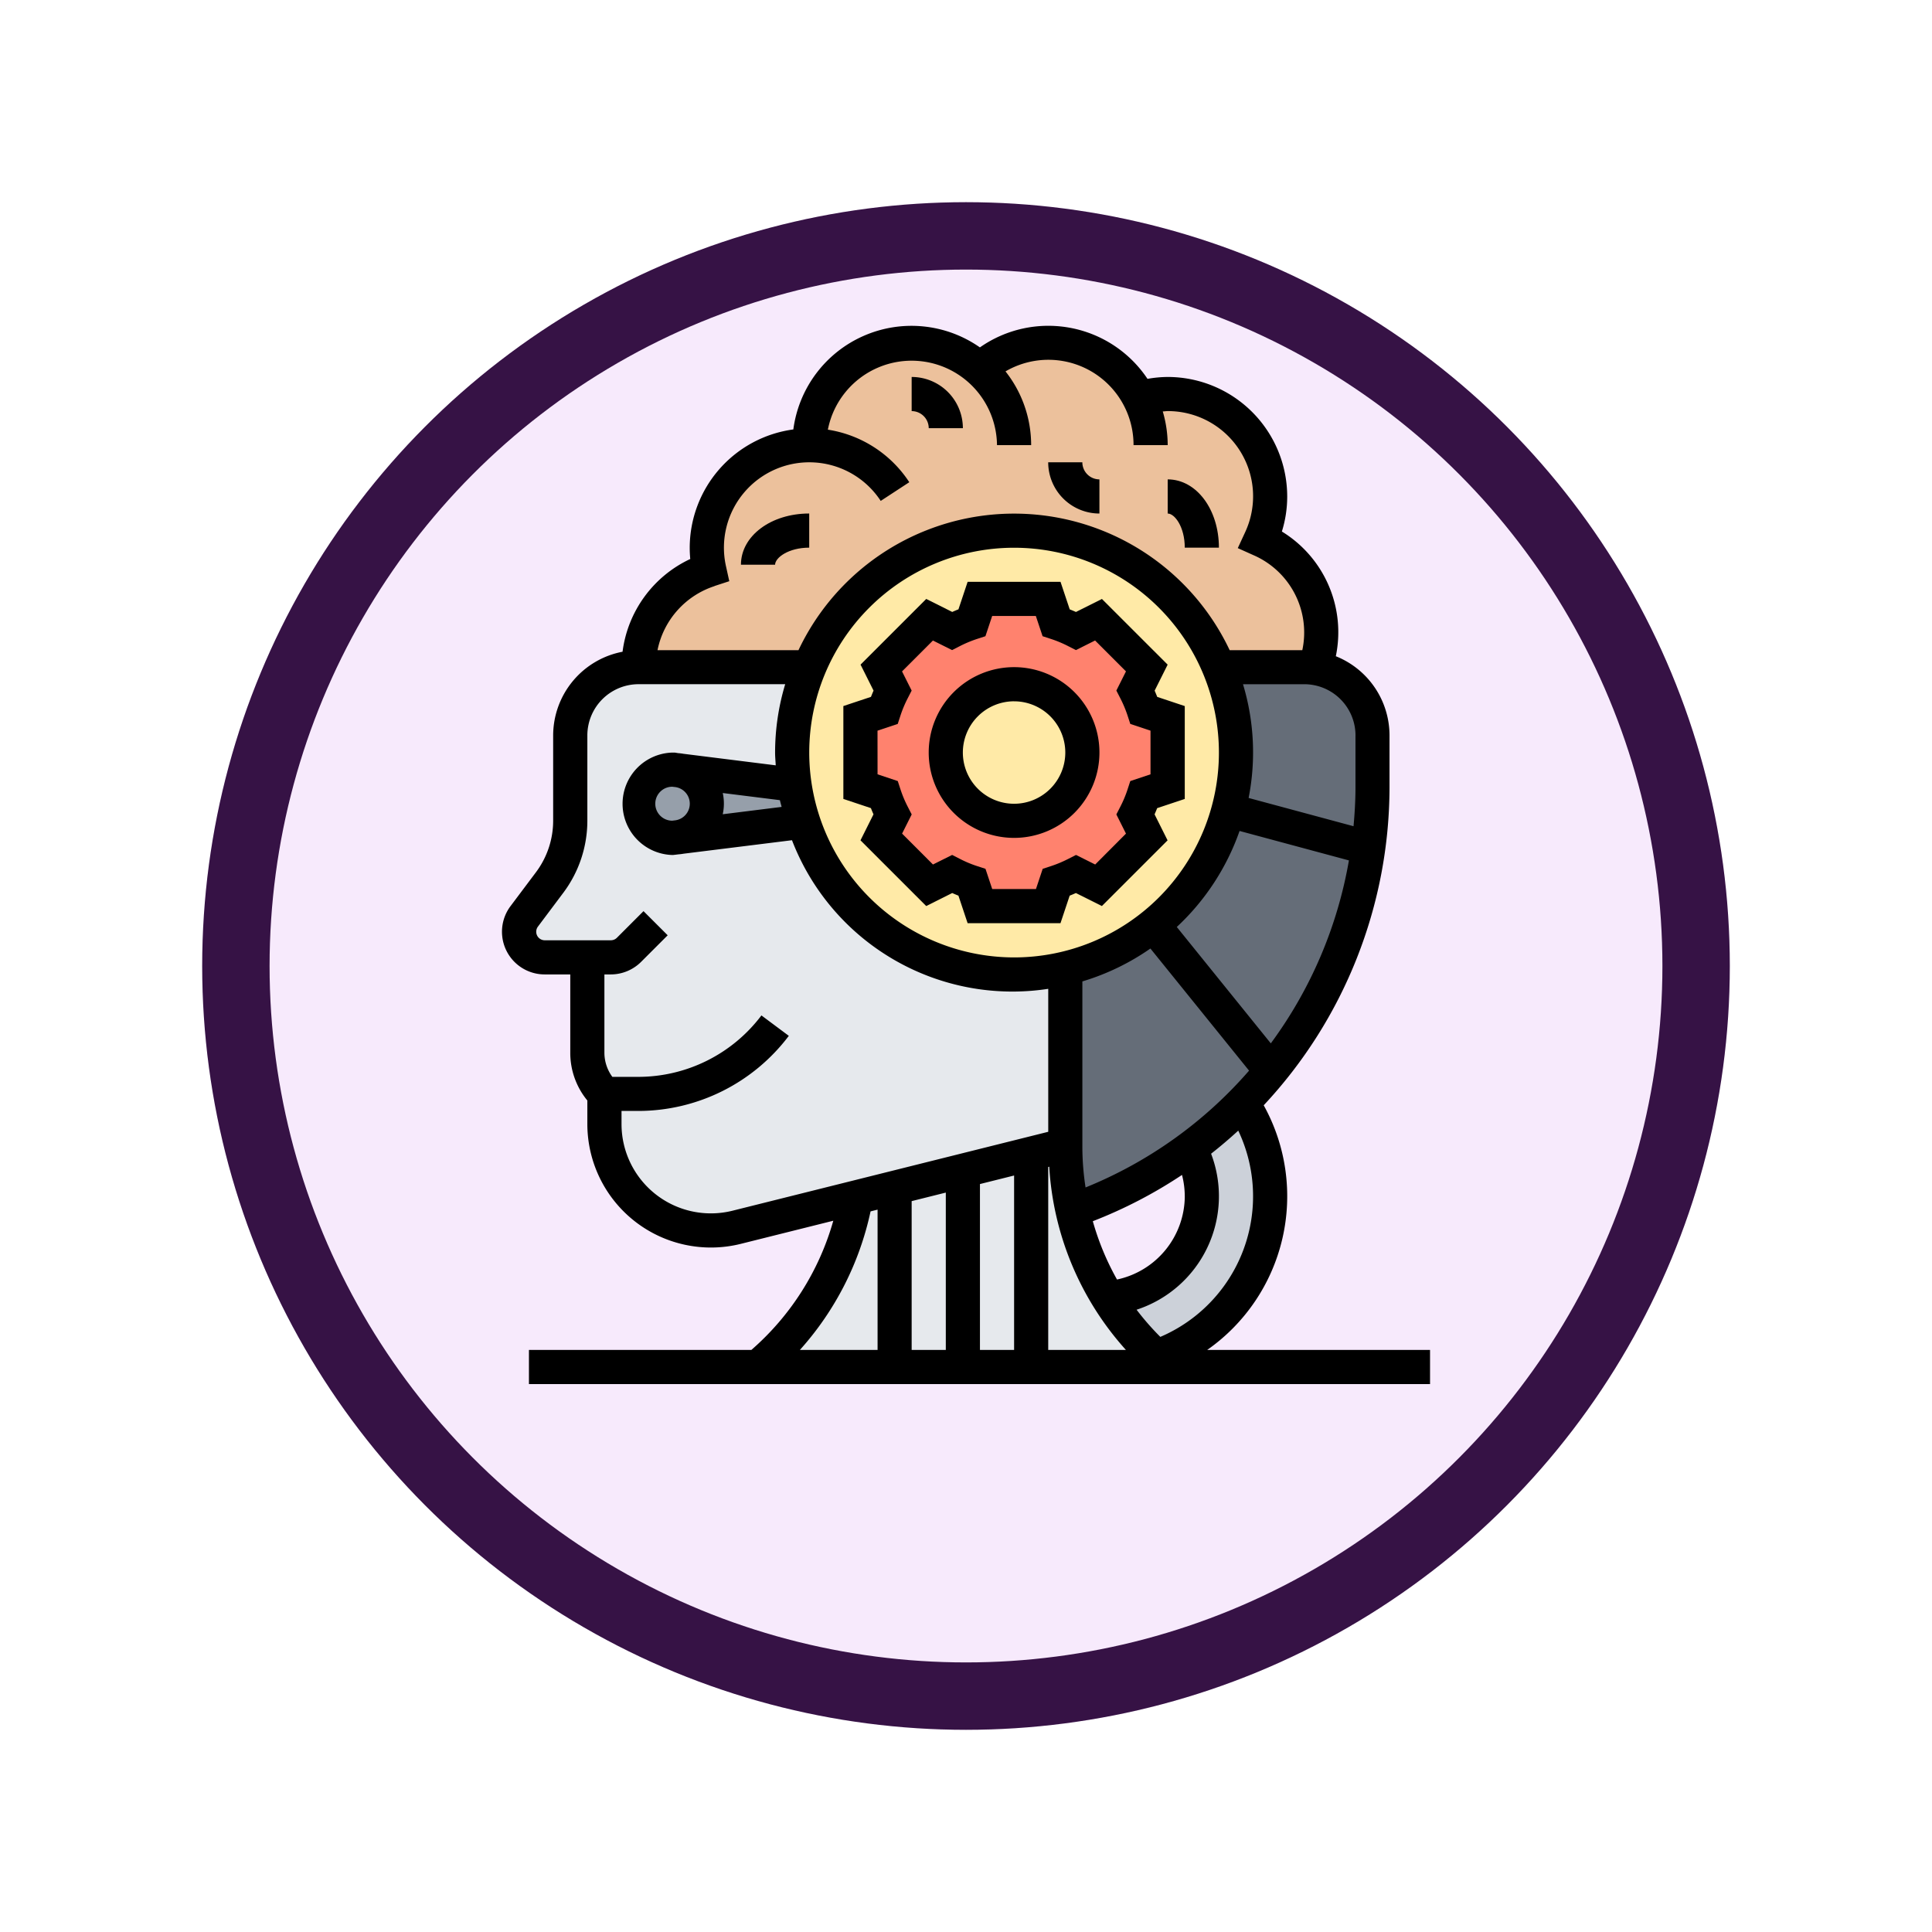 <svg xmlns="http://www.w3.org/2000/svg" xmlns:xlink="http://www.w3.org/1999/xlink" width="86" height="86" viewBox="0 0 86 86">
  <defs>
    <filter id="Ellipse_11513" x="0" y="0" width="86" height="86" filterUnits="userSpaceOnUse">
      <feOffset dy="3" input="SourceAlpha"/>
      <feGaussianBlur stdDeviation="3" result="blur"/>
      <feFlood flood-opacity="0.161"/>
      <feComposite operator="in" in2="blur"/>
      <feComposite in="SourceGraphic"/>
    </filter>
  </defs>
  <g id="Group_1144371" data-name="Group 1144371" transform="translate(9 6)">
    <g id="Group_1144333" data-name="Group 1144333">
      <g id="Group_1143699" data-name="Group 1143699">
        <g id="Group_1143465" data-name="Group 1143465">
          <g transform="matrix(1, 0, 0, 1, -9, -6)" filter="url(#Ellipse_11513)">
            <g id="Ellipse_11513-2" data-name="Ellipse 11513" transform="translate(9 6)" fill="#f7eafc" stroke="#361245" stroke-width="3">
              <circle cx="34" cy="34" r="34" stroke="none"/>
              <circle cx="34" cy="34" r="32.5" fill="none"/>
            </g>
          </g>
        </g>
      </g>
    </g>
    <g id="crujiendo" transform="translate(13.344 8.5)">
      <g id="Group_1144369" data-name="Group 1144369" transform="translate(0.76 0.76)">
        <g id="Group_1144361" data-name="Group 1144361" transform="translate(26.223 33.852)">
          <path id="Path_979366" data-name="Path 979366" d="M46.49,45.55a7.515,7.515,0,0,1,1.231,4.141,7.612,7.612,0,0,1-5.053,7.165,12.67,12.67,0,0,1-2.158-2.622,4.565,4.565,0,0,0,4.172-4.544,4.514,4.514,0,0,0-.524-2.12A19.783,19.783,0,0,0,46.49,45.55Z" transform="translate(-40.51 -45.55)" fill="#ccd1d9"/>
        </g>
        <g id="Group_1144362" data-name="Group 1144362" transform="translate(24.315 14.437)">
          <path id="Path_979367" data-name="Path 979367" d="M49.124,20.038a3.04,3.04,0,0,1,2.553,3v2.3a19.993,19.993,0,0,1-5.79,14.073,19.884,19.884,0,0,1-7.576,4.795A12.6,12.6,0,0,1,38,41.42V33.411A9.879,9.879,0,0,0,44.839,20h3.8a3.406,3.406,0,0,1,.486.038Z" transform="translate(-38 -20)" fill="#656d78"/>
        </g>
        <g id="Group_1144363" data-name="Group 1144363" transform="translate(5.319)">
          <path id="Path_979368" data-name="Path 979368" d="M28.2,2.163a4.559,4.559,0,0,1,7.089,1.3,4.38,4.38,0,0,1,1.269-.182,4.563,4.563,0,0,1,4.559,4.559,4.5,4.5,0,0,1-.426,1.915,4.561,4.561,0,0,1,2.432,5.722,3.405,3.405,0,0,0-.486-.038h-3.8a9.878,9.878,0,0,0-18.237,0H13a4.552,4.552,0,0,1,3.146-4.331,4.684,4.684,0,0,1-.106-.988A4.563,4.563,0,0,1,20.6,5.559a4.558,4.558,0,0,1,7.6-3.4Z" transform="translate(-13 -1)" fill="#ecc19c"/>
        </g>
        <g id="Group_1144364" data-name="Group 1144364" transform="translate(0 14.437)">
          <path id="Path_979369" data-name="Path 979369" d="M16.638,51.154H34.875c-.167-.144-.334-.289-.494-.433a12.684,12.684,0,0,1-4.065-9.3V33.411A9.881,9.881,0,0,1,18.606,26.74a.773.773,0,0,1-.441.19l-4.969.623a1.394,1.394,0,0,1-.357.046,1.52,1.52,0,0,1,0-3.039,1.4,1.4,0,0,1,.357.046l4.969.623a.445.445,0,0,1,.1.015,10.009,10.009,0,0,1-.106-1.444,9.884,9.884,0,0,1,.76-3.8h-7.6A3.039,3.039,0,0,0,8.28,23.039v3.8a4.553,4.553,0,0,1-.912,2.735l-1.14,1.52A1.173,1.173,0,0,0,6,31.778a1.138,1.138,0,0,0,1.14,1.14h1.9v4.248A2.6,2.6,0,0,0,9.8,39v1.345a4.735,4.735,0,0,0,4.734,4.734,4.481,4.481,0,0,0,1.147-.144l5.327-1.33A12.646,12.646,0,0,1,16.638,51.154Z" transform="translate(-6 -20)" fill="#e6e9ed"/>
        </g>
        <g id="Group_1144365" data-name="Group 1144365" transform="translate(7.196 19.042)">
          <path id="Path_979370" data-name="Path 979370" d="M20.538,26.7a9.943,9.943,0,0,0,.342,1.5.773.773,0,0,1-.441.19l-4.969.623a1.516,1.516,0,0,0,0-2.948l4.969.623a.445.445,0,0,1,.1.015Z" transform="translate(-15.47 -26.06)" fill="#969faa"/>
        </g>
        <g id="Group_1144366" data-name="Group 1144366" transform="translate(5.319 18.996)">
          <path id="Path_979371" data-name="Path 979371" d="M14.877,26.046a1.516,1.516,0,0,1,0,2.948l-.357.046a1.52,1.52,0,1,1,0-3.039Z" transform="translate(-13 -26)" fill="#969faa"/>
        </g>
        <g id="Group_1144367" data-name="Group 1144367" transform="translate(12.158 8.358)">
          <path id="Path_979372" data-name="Path 979372" d="M41,18.079a9.878,9.878,0,1,1-18.89,5.243A10.009,10.009,0,0,1,22,21.878a9.878,9.878,0,0,1,19-3.8Z" transform="translate(-22 -12)" fill="#ffeaa7"/>
        </g>
        <g id="Group_1144368" data-name="Group 1144368" transform="translate(15.197 11.398)">
          <path id="Path_979373" data-name="Path 979373" d="M39.677,21.319v3.039l-1.056.35a5.766,5.766,0,0,1-.372.889l.5,1L36.6,28.75l-1-.5a5.767,5.767,0,0,1-.889.372l-.35,1.056H31.319l-.35-1.056a5.767,5.767,0,0,1-.889-.372l-1,.5-2.15-2.15.5-1a5.766,5.766,0,0,1-.372-.889L26,24.358V21.319l1.056-.35a5.766,5.766,0,0,1,.372-.889l-.5-1,2.15-2.15,1,.5a5.766,5.766,0,0,1,.889-.372L31.319,16h3.039l.35,1.056a5.766,5.766,0,0,1,.889.372l1-.5,2.15,2.15-.5,1a5.767,5.767,0,0,1,.372.889Zm-3.8,1.52a3.039,3.039,0,1,0-3.039,3.039A3.039,3.039,0,0,0,35.878,22.839Z" transform="translate(-26 -16)" fill="#ff826e"/>
        </g>
      </g>
      <g id="Group_1144370" data-name="Group 1144370">
        <path id="Path_979374" data-name="Path 979374" d="M28.688,29.433l1.157-.579c.093.041.185.08.277.116l.409,1.226h4.134l.409-1.226c.093-.036.185-.075.277-.116l1.157.579,2.924-2.924-.579-1.157c.041-.092.079-.185.116-.277l1.228-.409V20.532l-1.226-.409c-.036-.093-.075-.185-.115-.278l.579-1.157L36.51,15.764l-1.157.579c-.092-.041-.185-.08-.277-.116L34.666,15H30.532l-.409,1.226c-.093.036-.185.075-.277.116l-1.157-.579-2.924,2.924.579,1.157c-.041.093-.079.185-.115.278L25,20.531v4.134l1.226.409c.036.093.075.185.115.277l-.579,1.157ZM26.52,21.627l.9-.3.119-.365a5.242,5.242,0,0,1,.325-.777l.176-.343-.428-.853,1.375-1.375.853.426.342-.175a5.332,5.332,0,0,1,.777-.324l.365-.119.3-.9h1.944l.3.9.365.119a5.263,5.263,0,0,1,.777.324l.342.175.853-.427,1.375,1.375-.428.853.176.343a5.324,5.324,0,0,1,.325.777l.119.365.9.3v1.944l-.9.3-.119.365a5.166,5.166,0,0,1-.325.777l-.176.343.428.854L36.21,27.584l-.853-.426-.342.174a5.4,5.4,0,0,1-.777.325l-.365.119-.3.9H31.626l-.3-.9-.365-.119a5.162,5.162,0,0,1-.777-.325l-.342-.174-.853.426-1.375-1.375.428-.854-.176-.343a5.281,5.281,0,0,1-.325-.777l-.119-.365-.9-.3Z" transform="translate(-9.803 -3.602)"/>
        <path id="Path_979375" data-name="Path 979375" d="M33.8,27.6A3.8,3.8,0,1,0,30,23.8,3.8,3.8,0,0,0,33.8,27.6Zm0-6.079a2.28,2.28,0,1,1-2.28,2.28A2.282,2.282,0,0,1,33.8,21.52Z" transform="translate(-11.004 -4.803)"/>
        <path id="Path_979376" data-name="Path 979376" d="M35.19,45.591A8.352,8.352,0,0,0,37.707,34.7a20.764,20.764,0,0,0,5.6-14.168v-2.3a3.8,3.8,0,0,0-2.39-3.521A5.254,5.254,0,0,0,38.516,9.16,5.226,5.226,0,0,0,38.753,7.6,5.325,5.325,0,0,0,33.434,2.28a5.4,5.4,0,0,0-.9.084,5.306,5.306,0,0,0-7.46-1.4,5.307,5.307,0,0,0-8.305,3.652,5.323,5.323,0,0,0-4.612,5.267c0,.166.008.334.024.5a5.3,5.3,0,0,0-3.014,4.128,3.8,3.8,0,0,0-3.089,3.728v3.8a3.821,3.821,0,0,1-.76,2.28l-1.141,1.52A1.9,1.9,0,0,0,5.7,28.875h1.14v3.485a3.332,3.332,0,0,0,.76,2.127v1.05a5.5,5.5,0,0,0,6.828,5.332l4.12-1.03A11.912,11.912,0,0,1,14.9,45.591H5v1.52H45.111v-1.52H35.19ZM23.556,38.586v7.005h-1.52V38.966Zm1.52-.38,1.52-.38v7.765h-1.52Zm3.039-.76.045-.011a13.358,13.358,0,0,0,3.414,8.156H28.115ZM11.38,22.032a.756.756,0,0,1,0-1.512l.094.011a.747.747,0,0,1,0,1.489ZM13.626,20.8l2.545.318c.021.1.052.2.077.3l-2.622.327a2.208,2.208,0,0,0,0-.95ZM17.477,19a9.118,9.118,0,1,1,9.118,9.118A9.128,9.128,0,0,1,17.477,19Zm19.156,3.489L41.5,23.8a19.254,19.254,0,0,1-3.477,8.144l-4.185-5.181A10.639,10.639,0,0,0,36.633,22.486Zm-3.968,5.235,4.39,5.434a19.176,19.176,0,0,1-7.278,5.2,11.982,11.982,0,0,1-.142-1.737V29.186A10.6,10.6,0,0,0,32.665,27.721Zm1.529,11.032a3.811,3.811,0,0,1-3.017,3.7A11.81,11.81,0,0,1,30.1,39.86,20.631,20.631,0,0,0,34.07,37.8a3.793,3.793,0,0,1,.123.957ZM33.106,45.01A11.876,11.876,0,0,1,32.048,43.8a5.313,5.313,0,0,0,3.317-6.944q.626-.492,1.209-1.028a6.808,6.808,0,0,1-3.467,9.181Zm8.686-26.774v2.3c0,.586-.034,1.166-.087,1.742L37.035,21.02a10.485,10.485,0,0,0-.25-5.063h2.728a2.282,2.282,0,0,1,2.28,2.28Zm-28.53-6.651.656-.214-.149-.674a3.8,3.8,0,0,1,6.89-2.9l1.272-.832a5.3,5.3,0,0,0-3.625-2.339,3.8,3.8,0,0,1,7.529.688h1.52a5.287,5.287,0,0,0-1.142-3.282,3.79,3.79,0,0,1,5.7,3.282h1.52a5.293,5.293,0,0,0-.22-1.5c.074,0,.147-.015.22-.015a3.792,3.792,0,0,1,3.444,5.4l-.324.7.7.314a3.753,3.753,0,0,1,2.172,4.229H36.192a10.615,10.615,0,0,0-19.194,0H10.723a3.782,3.782,0,0,1,2.539-2.852Zm.8,27.808a3.977,3.977,0,0,1-4.941-3.858v-.583h.76a8.4,8.4,0,0,0,6.687-3.343L15.349,30.7a6.873,6.873,0,0,1-5.471,2.735H8.713a1.817,1.817,0,0,1-.354-1.074V28.875h.288a1.915,1.915,0,0,0,1.343-.556l1.186-1.186L10.1,26.058,8.915,27.244a.383.383,0,0,1-.269.111H5.7a.38.38,0,0,1-.3-.608l1.14-1.52A5.349,5.349,0,0,0,7.6,22.036v-3.8a2.282,2.282,0,0,1,2.28-2.28h6.527A10.575,10.575,0,0,0,15.957,19c0,.191.019.378.029.568l-4.1-.513a2.3,2.3,0,0,0-.242-.03L11.492,19v0C11.46,19,11.43,19,11.4,19a2.28,2.28,0,0,0,0,4.559c.032,0,.062-.008.093-.009v0l.15-.019a2.3,2.3,0,0,0,.242-.03l4.824-.6a10.512,10.512,0,0,0,11.407,6.615V35.88Zm6.148.029.309-.077v6.245H17.061A13.44,13.44,0,0,0,20.207,39.423Z" transform="translate(-3.799 0)"/>
        <path id="Path_979377" data-name="Path 979377" d="M29.76,5.28h1.52A2.282,2.282,0,0,0,29,3V4.52A.761.761,0,0,1,29.76,5.28Z" transform="translate(-10.763 -0.72)"/>
        <path id="Path_979378" data-name="Path 979378" d="M22.039,12.52V11C20.335,11,19,12,19,13.28h1.52C20.52,12.97,21.112,12.52,22.039,12.52Z" transform="translate(-8.362 -2.642)"/>
        <path id="Path_979379" data-name="Path 979379" d="M44.76,12.039h1.52c0-1.7-1-3.039-2.28-3.039v1.52C44.31,10.52,44.76,11.112,44.76,12.039Z" transform="translate(-14.366 -2.161)"/>
        <path id="Path_979380" data-name="Path 979380" d="M39.28,10.28V8.76A.761.761,0,0,1,38.52,8H37A2.282,2.282,0,0,0,39.28,10.28Z" transform="translate(-12.685 -1.921)"/>
      </g>
    </g>
  </g>
</svg>
